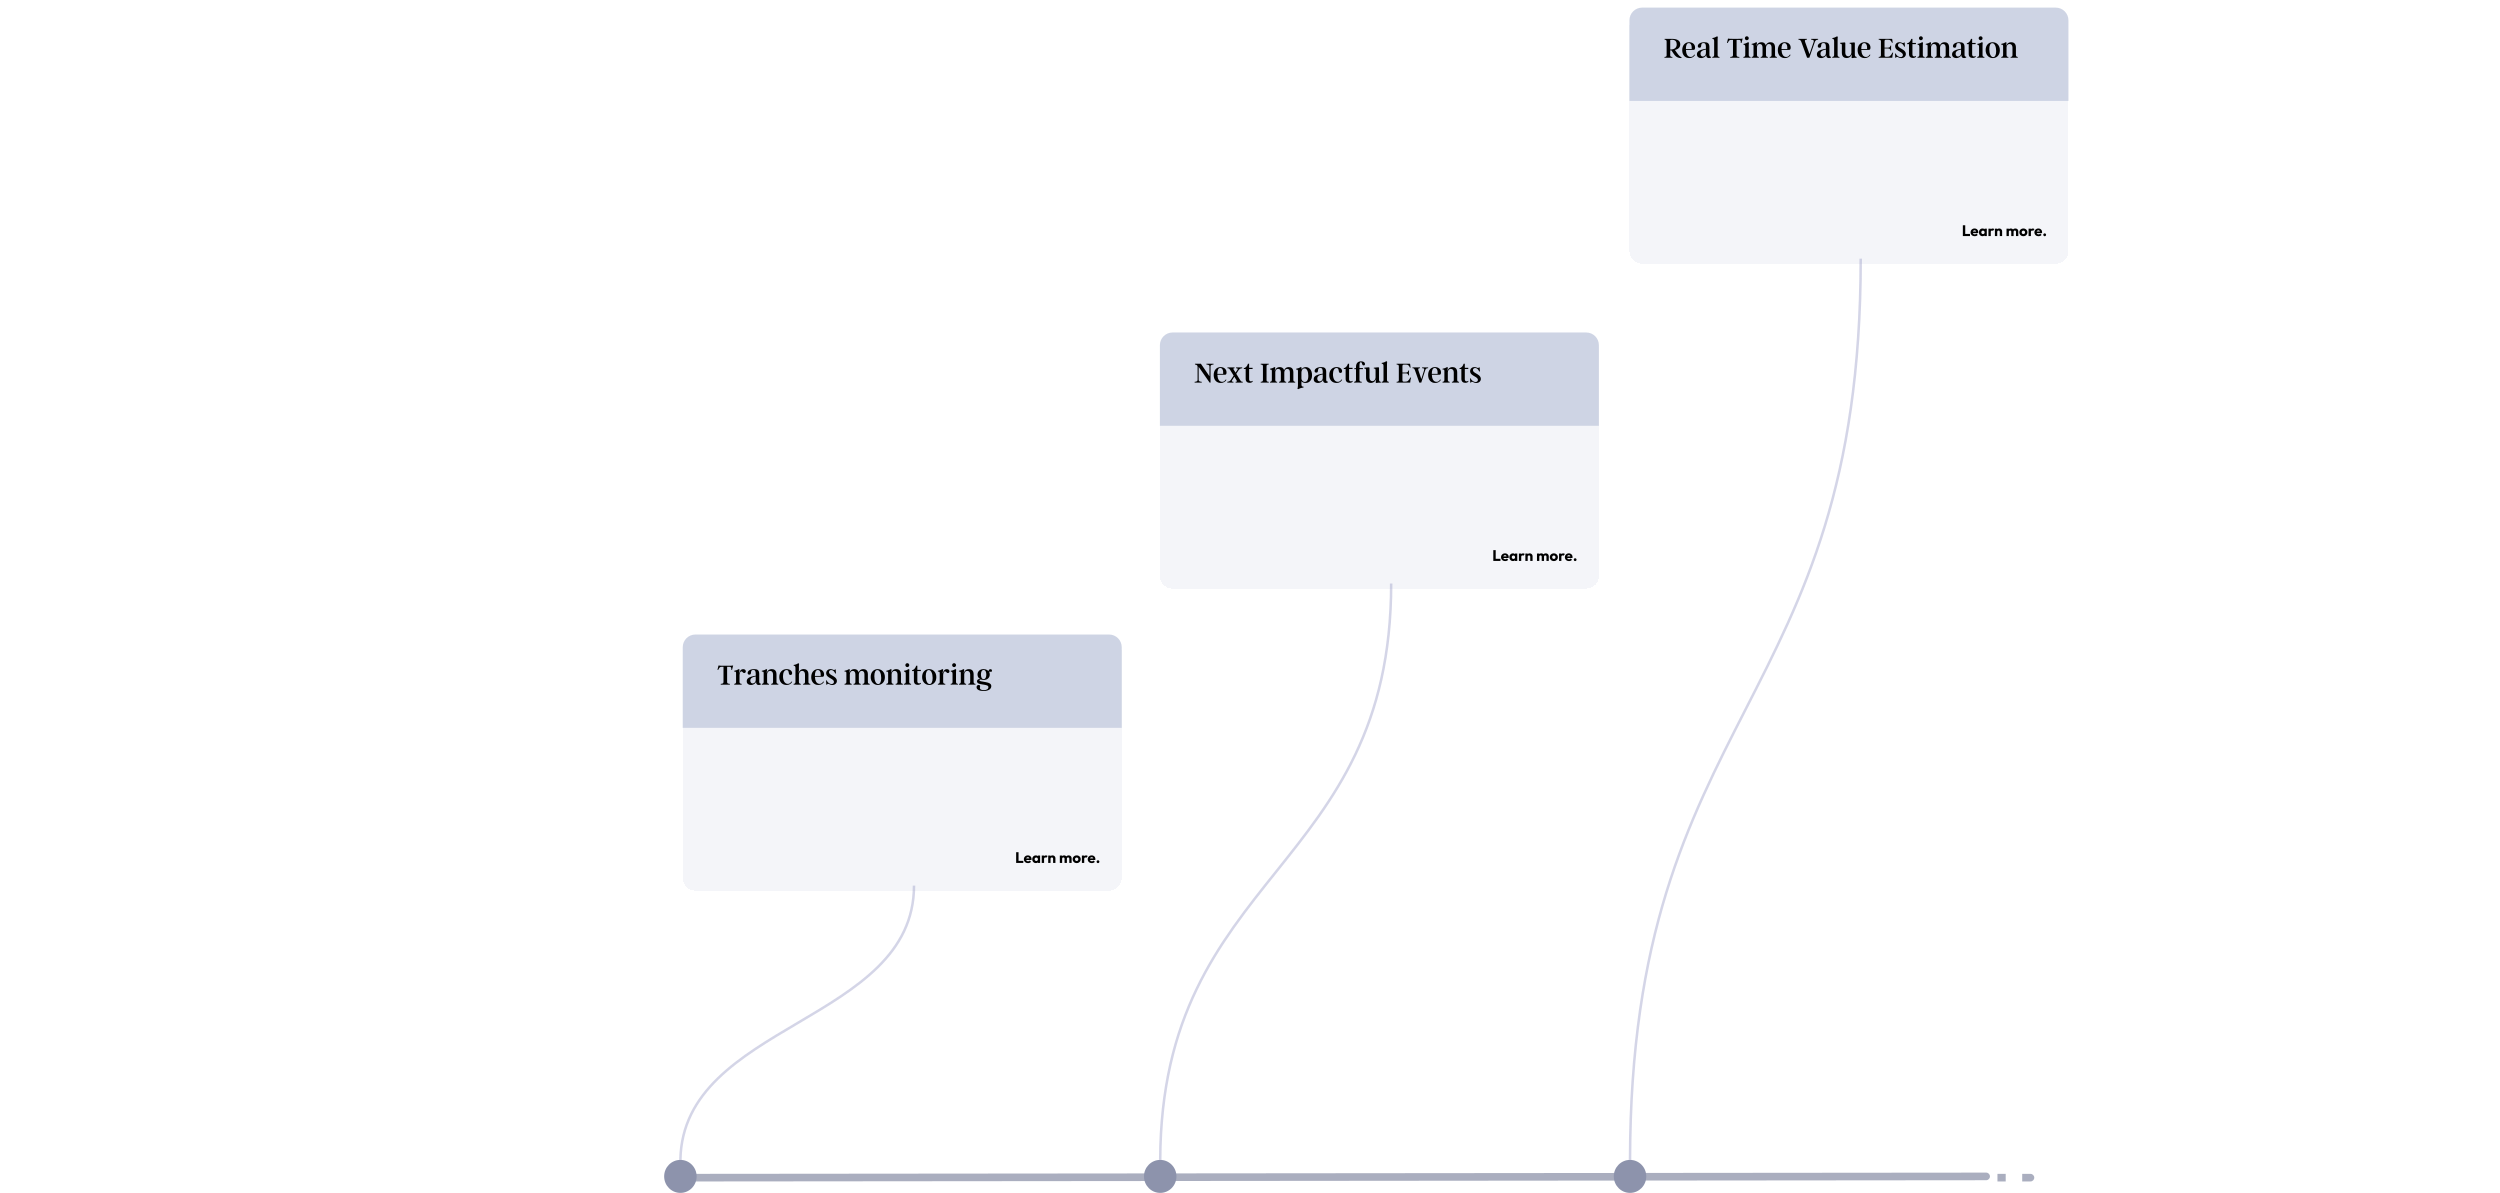 <svg width="985" height="470" viewBox="0 0 985 470" fill="none" xmlns="http://www.w3.org/2000/svg">
<path d="M782.54 465.008C783.368 465.007 784.039 464.335 784.038 463.506C784.038 462.678 783.365 462.007 782.537 462.008L782.54 465.008ZM269.001 465.5L782.54 465.008L782.537 462.008L268.999 462.5L269.001 465.5Z" fill="#2B3560" fill-opacity="0.4"/>
<path d="M800 465.5C800.828 465.5 801.5 464.828 801.5 464C801.5 463.172 800.828 462.5 800 462.5V465.5ZM787 465.5H790.25V462.5H787V465.5ZM796.75 465.5H800V462.5H796.75V465.5Z" fill="#2B3560" fill-opacity="0.4"/>
<ellipse cx="268.077" cy="463.5" rx="6.4" ry="6.5" fill="#8D93AC"/>
<ellipse cx="457.123" cy="463.5" rx="6.4" ry="6.5" fill="#8D93AC"/>
<path d="M648.631 463.5C648.631 467.09 645.765 470 642.231 470C638.696 470 635.831 467.09 635.831 463.5C635.831 459.91 638.696 457 642.231 457C645.765 457 648.631 459.91 648.631 463.5Z" fill="#8D93AC"/>
<g filter="url(#filter0_d_100_870)">
<path d="M269 255C269 252.239 271.239 250 274 250H436.962C439.724 250 441.962 252.239 441.962 255V343.92C441.962 346.682 439.724 348.92 436.962 348.92H274C271.239 348.92 269 346.682 269 343.92V255Z" fill="#9496C4" fill-opacity="0.1" shape-rendering="crispEdges"/>
</g>
<path d="M269 255C269 252.239 271.239 250 274 250H436.962C439.724 250 441.962 252.239 441.962 255V286.767H269V255Z" fill="#CED4E4"/>
<path d="M400.362 340V335.764H401.304V340H400.362ZM401.088 340V339.172H403.182V340H401.088ZM405.034 340.066C404.718 340.066 404.436 340.002 404.188 339.874C403.944 339.742 403.752 339.56 403.612 339.328C403.472 339.096 403.402 338.834 403.402 338.542C403.402 338.25 403.47 337.99 403.606 337.762C403.746 337.53 403.934 337.348 404.17 337.216C404.406 337.084 404.672 337.018 404.968 337.018C405.256 337.018 405.51 337.08 405.73 337.204C405.95 337.328 406.122 337.5 406.246 337.72C406.374 337.94 406.438 338.192 406.438 338.476C406.438 338.528 406.434 338.584 406.426 338.644C406.422 338.7 406.412 338.766 406.396 338.842L403.882 338.848V338.218L406.006 338.212L405.61 338.476C405.606 338.308 405.58 338.17 405.532 338.062C405.484 337.95 405.412 337.866 405.316 337.81C405.224 337.75 405.11 337.72 404.974 337.72C404.83 337.72 404.704 337.754 404.596 337.822C404.492 337.886 404.41 337.978 404.35 338.098C404.294 338.218 404.266 338.364 404.266 338.536C404.266 338.708 404.296 338.856 404.356 338.98C404.42 339.1 404.508 339.194 404.62 339.262C404.736 339.326 404.872 339.358 405.028 339.358C405.172 339.358 405.302 339.334 405.418 339.286C405.534 339.234 405.636 339.158 405.724 339.058L406.228 339.562C406.084 339.73 405.91 339.856 405.706 339.94C405.502 340.024 405.278 340.066 405.034 340.066ZM408.099 340.06C407.831 340.06 407.591 339.994 407.379 339.862C407.171 339.73 407.005 339.55 406.881 339.322C406.761 339.094 406.701 338.834 406.701 338.542C406.701 338.25 406.761 337.99 406.881 337.762C407.005 337.534 407.171 337.354 407.379 337.222C407.591 337.09 407.831 337.024 408.099 337.024C408.295 337.024 408.471 337.062 408.627 337.138C408.787 337.214 408.917 337.32 409.017 337.456C409.117 337.588 409.173 337.74 409.185 337.912V339.172C409.173 339.344 409.117 339.498 409.017 339.634C408.921 339.766 408.793 339.87 408.633 339.946C408.473 340.022 408.295 340.06 408.099 340.06ZM408.285 339.232C408.481 339.232 408.639 339.168 408.759 339.04C408.879 338.908 408.939 338.742 408.939 338.542C408.939 338.406 408.911 338.286 408.855 338.182C408.803 338.078 408.727 337.998 408.627 337.942C408.531 337.882 408.419 337.852 408.291 337.852C408.163 337.852 408.049 337.882 407.949 337.942C407.853 337.998 407.775 338.078 407.715 338.182C407.659 338.286 407.631 338.406 407.631 338.542C407.631 338.674 407.659 338.792 407.715 338.896C407.771 339 407.849 339.082 407.949 339.142C408.049 339.202 408.161 339.232 408.285 339.232ZM408.903 340V339.214L409.041 338.506L408.903 337.798V337.084H409.803V340H408.903ZM410.45 340V337.084H411.368V340H410.45ZM411.368 338.398L410.984 338.098C411.06 337.758 411.188 337.494 411.368 337.306C411.548 337.118 411.798 337.024 412.118 337.024C412.258 337.024 412.38 337.046 412.484 337.09C412.592 337.13 412.686 337.194 412.766 337.282L412.22 337.972C412.18 337.928 412.13 337.894 412.07 337.87C412.01 337.846 411.942 337.834 411.866 337.834C411.714 337.834 411.592 337.882 411.5 337.978C411.412 338.07 411.368 338.21 411.368 338.398ZM414.919 340V338.338C414.919 338.186 414.871 338.064 414.775 337.972C414.683 337.876 414.565 337.828 414.421 337.828C414.321 337.828 414.233 337.85 414.157 337.894C414.081 337.934 414.021 337.994 413.977 338.074C413.933 338.15 413.911 338.238 413.911 338.338L413.557 338.164C413.557 337.936 413.607 337.736 413.707 337.564C413.807 337.392 413.945 337.26 414.121 337.168C414.301 337.072 414.503 337.024 414.727 337.024C414.943 337.024 415.133 337.076 415.297 337.18C415.465 337.28 415.597 337.414 415.693 337.582C415.789 337.75 415.837 337.934 415.837 338.134V340H414.919ZM412.993 340V337.084H413.911V340H412.993ZM417.569 340V337.084H418.487V340H417.569ZM419.435 340V338.296C419.435 338.148 419.389 338.034 419.297 337.954C419.209 337.87 419.099 337.828 418.967 337.828C418.875 337.828 418.793 337.848 418.721 337.888C418.649 337.924 418.591 337.976 418.547 338.044C418.507 338.112 418.487 338.196 418.487 338.296L418.133 338.14C418.133 337.908 418.183 337.71 418.283 337.546C418.383 337.378 418.519 337.25 418.691 337.162C418.863 337.07 419.057 337.024 419.273 337.024C419.477 337.024 419.659 337.07 419.819 337.162C419.983 337.254 420.113 337.382 420.209 337.546C420.305 337.71 420.353 337.906 420.353 338.134V340H419.435ZM421.301 340V338.296C421.301 338.148 421.255 338.034 421.163 337.954C421.075 337.87 420.965 337.828 420.833 337.828C420.741 337.828 420.659 337.848 420.587 337.888C420.515 337.924 420.457 337.976 420.413 338.044C420.373 338.112 420.353 338.196 420.353 338.296L419.825 338.224C419.833 337.976 419.891 337.764 419.999 337.588C420.111 337.408 420.257 337.27 420.437 337.174C420.621 337.074 420.827 337.024 421.055 337.024C421.279 337.024 421.477 337.072 421.649 337.168C421.825 337.26 421.963 337.394 422.063 337.57C422.167 337.742 422.219 337.95 422.219 338.194V340H421.301ZM424.211 340.066C423.911 340.066 423.639 340 423.395 339.868C423.155 339.732 422.965 339.548 422.825 339.316C422.685 339.084 422.615 338.824 422.615 338.536C422.615 338.248 422.685 337.99 422.825 337.762C422.965 337.534 423.155 337.354 423.395 337.222C423.635 337.086 423.907 337.018 424.211 337.018C424.515 337.018 424.787 337.084 425.027 337.216C425.267 337.348 425.457 337.53 425.597 337.762C425.737 337.99 425.807 338.248 425.807 338.536C425.807 338.824 425.737 339.084 425.597 339.316C425.457 339.548 425.267 339.732 425.027 339.868C424.787 340 424.515 340.066 424.211 340.066ZM424.211 339.232C424.343 339.232 424.459 339.204 424.559 339.148C424.659 339.088 424.735 339.006 424.787 338.902C424.843 338.794 424.871 338.672 424.871 338.536C424.871 338.4 424.843 338.282 424.787 338.182C424.731 338.078 424.653 337.998 424.553 337.942C424.457 337.882 424.343 337.852 424.211 337.852C424.083 337.852 423.969 337.882 423.869 337.942C423.769 337.998 423.691 338.078 423.635 338.182C423.579 338.286 423.551 338.406 423.551 338.542C423.551 338.674 423.579 338.794 423.635 338.902C423.691 339.006 423.769 339.088 423.869 339.148C423.969 339.204 424.083 339.232 424.211 339.232ZM426.264 340V337.084H427.182V340H426.264ZM427.182 338.398L426.798 338.098C426.874 337.758 427.002 337.494 427.182 337.306C427.362 337.118 427.612 337.024 427.932 337.024C428.072 337.024 428.194 337.046 428.298 337.09C428.406 337.13 428.5 337.194 428.58 337.282L428.034 337.972C427.994 337.928 427.944 337.894 427.884 337.87C427.824 337.846 427.756 337.834 427.68 337.834C427.528 337.834 427.406 337.882 427.314 337.978C427.226 338.07 427.182 338.21 427.182 338.398ZM430.183 340.066C429.867 340.066 429.585 340.002 429.337 339.874C429.093 339.742 428.901 339.56 428.761 339.328C428.621 339.096 428.551 338.834 428.551 338.542C428.551 338.25 428.619 337.99 428.755 337.762C428.895 337.53 429.083 337.348 429.319 337.216C429.555 337.084 429.821 337.018 430.117 337.018C430.405 337.018 430.659 337.08 430.879 337.204C431.099 337.328 431.271 337.5 431.395 337.72C431.523 337.94 431.587 338.192 431.587 338.476C431.587 338.528 431.583 338.584 431.575 338.644C431.571 338.7 431.561 338.766 431.545 338.842L429.031 338.848V338.218L431.155 338.212L430.759 338.476C430.755 338.308 430.729 338.17 430.681 338.062C430.633 337.95 430.561 337.866 430.465 337.81C430.373 337.75 430.259 337.72 430.123 337.72C429.979 337.72 429.853 337.754 429.745 337.822C429.641 337.886 429.559 337.978 429.499 338.098C429.443 338.218 429.415 338.364 429.415 338.536C429.415 338.708 429.445 338.856 429.505 338.98C429.569 339.1 429.657 339.194 429.769 339.262C429.885 339.326 430.021 339.358 430.177 339.358C430.321 339.358 430.451 339.334 430.567 339.286C430.683 339.234 430.785 339.158 430.873 339.058L431.377 339.562C431.233 339.73 431.059 339.856 430.855 339.94C430.651 340.024 430.427 340.066 430.183 340.066ZM432.606 340.066C432.45 340.066 432.32 340.012 432.216 339.904C432.112 339.796 432.06 339.666 432.06 339.514C432.06 339.354 432.112 339.222 432.216 339.118C432.32 339.01 432.45 338.956 432.606 338.956C432.766 338.956 432.896 339.01 432.996 339.118C433.1 339.222 433.152 339.354 433.152 339.514C433.152 339.666 433.1 339.796 432.996 339.904C432.896 340.012 432.766 340.066 432.606 340.066Z" fill="black"/>
<path d="M284.876 262.302H287.072C287.972 262.302 288.44 262.29 288.86 262.194L288.428 263.922H288.116C288.224 263.01 287.96 262.722 287.48 262.722H286.484V268.686C286.484 269.238 286.724 269.382 287.564 269.442V269.754C286.34 269.718 285.2 269.718 283.976 269.754V269.442C284.804 269.382 285.056 269.238 285.056 268.686V262.722H284.264C283.676 262.722 283.448 262.962 282.992 263.922H282.68L283.1 262.194C283.52 262.29 284 262.302 284.876 262.302ZM289.291 269.754V269.442C289.687 269.394 290.011 269.25 290.011 268.71V265.134C290.011 264.678 289.747 264.546 289.279 264.606V264.294C290.011 264.162 290.599 263.934 291.115 263.61C291.235 263.658 291.331 263.754 291.379 263.886L291.115 265.242H291.199C291.523 264.21 292.003 263.634 292.807 263.634C293.431 263.634 293.851 263.994 293.851 264.498C293.851 264.894 293.587 265.182 293.227 265.182C292.675 265.182 292.579 264.522 292.123 264.522C291.607 264.522 291.367 265.362 291.367 266.07V268.71C291.367 269.25 291.751 269.394 292.207 269.442V269.754C291.211 269.718 290.215 269.718 289.291 269.754ZM299.134 265.53V268.614C299.134 269.082 299.338 269.406 299.794 269.346V269.646C299.566 269.814 299.29 269.886 298.99 269.886C298.354 269.886 297.922 269.574 297.922 268.902V268.794H297.826C297.646 269.178 296.998 269.886 295.882 269.886C295.09 269.886 294.214 269.502 294.214 268.386C294.214 267.378 294.97 266.658 297.766 266.214V265.638C297.766 264.45 297.562 263.958 296.782 263.958C295.294 263.958 296.446 265.818 295.234 265.818C294.766 265.818 294.562 265.53 294.562 265.17C294.562 264.318 295.582 263.634 297.166 263.634C298.414 263.634 299.134 264.042 299.134 265.53ZM296.554 269.274C297.226 269.274 297.766 268.674 297.766 267.942V266.538C295.906 266.814 295.618 267.594 295.618 268.158C295.618 268.89 296.074 269.274 296.554 269.274ZM300.164 269.754V269.442C300.56 269.394 300.884 269.25 300.884 268.71V265.134C300.884 264.678 300.62 264.546 300.152 264.606V264.294C300.884 264.162 301.46 263.946 301.976 263.61C302.108 263.658 302.192 263.754 302.252 263.886L302.036 265.038H302.096C302.24 264.606 302.78 263.634 304.076 263.634C304.916 263.634 305.936 264.03 305.936 265.686V268.71C305.936 269.25 306.26 269.394 306.668 269.442V269.754C305.732 269.718 304.796 269.718 303.848 269.754V269.442C304.256 269.406 304.58 269.25 304.58 268.71V265.71C304.58 264.834 304.1 264.342 303.428 264.342C302.66 264.342 302.24 264.966 302.24 265.71V268.71C302.24 269.25 302.564 269.406 302.972 269.442V269.754C302.036 269.718 301.1 269.718 300.164 269.754ZM309.915 269.886C308.331 269.886 307.035 268.818 307.035 266.79C307.035 264.714 308.367 263.634 309.927 263.634C311.211 263.634 312.099 264.354 312.099 265.206C312.099 265.626 311.883 265.95 311.439 265.95C310.347 265.95 311.211 263.994 309.927 263.994C308.991 263.994 308.499 265.014 308.499 266.454C308.499 268.146 309.171 269.442 310.383 269.442C310.899 269.442 311.415 269.226 311.787 268.566H312.147C311.775 269.418 310.923 269.886 309.915 269.886ZM312.693 269.754V269.442C313.101 269.394 313.413 269.25 313.413 268.71V263.19C313.413 262.494 313.161 262.302 312.705 262.302V261.99C313.389 261.906 314.025 261.642 314.565 261.306C314.697 261.354 314.793 261.45 314.841 261.582C314.769 261.99 314.769 262.446 314.769 263.19V264.15L314.589 265.038H314.637C314.793 264.606 315.369 263.61 316.653 263.61C317.481 263.61 318.525 264.03 318.525 265.686V268.71C318.525 269.25 318.849 269.394 319.257 269.442V269.754C318.321 269.718 317.385 269.718 316.437 269.754V269.442C316.845 269.406 317.169 269.25 317.169 268.71V265.71C317.169 264.846 316.713 264.318 316.029 264.318C315.237 264.318 314.853 265.014 314.769 265.71V268.71C314.769 269.25 315.093 269.406 315.501 269.442V269.754C314.565 269.718 313.629 269.718 312.693 269.754ZM322.921 269.442C323.437 269.442 323.989 269.226 324.289 268.578H324.661C324.301 269.43 323.389 269.886 322.405 269.886C320.845 269.886 319.621 268.794 319.621 266.778C319.621 264.834 320.749 263.634 322.333 263.634C323.629 263.634 324.685 264.39 324.685 265.758C324.685 266.274 324.529 266.658 324.061 266.658H321.073C321.145 268.29 321.733 269.442 322.921 269.442ZM322.213 263.982C321.397 263.982 321.061 264.894 321.061 266.31H323.353C323.461 264.93 323.053 263.982 322.213 263.982ZM327.929 269.898C327.053 269.898 326.633 269.406 326.249 269.406C326.009 269.406 325.877 269.598 325.877 269.754H325.565L325.469 268.086H325.757C326.009 268.926 326.957 269.514 327.665 269.514C328.193 269.514 328.577 269.166 328.577 268.662C328.577 268.062 328.001 267.714 327.197 267.246C326.393 266.79 325.505 266.274 325.505 265.242C325.505 264.318 326.213 263.634 327.233 263.634C327.977 263.634 328.313 263.982 328.649 263.982C328.829 263.982 328.937 263.898 328.973 263.742H329.261L329.369 265.35H329.069C328.733 264.486 328.121 263.994 327.497 263.994C326.981 263.994 326.621 264.342 326.621 264.822C326.621 265.35 327.029 265.662 327.713 266.058C328.409 266.454 329.741 267.078 329.741 268.29C329.741 269.25 328.913 269.898 327.929 269.898ZM341.946 265.698V268.71C341.946 269.25 342.27 269.394 342.678 269.442V269.754C341.742 269.718 340.806 269.718 339.858 269.754V269.442C340.266 269.406 340.59 269.25 340.59 268.71V265.71C340.59 264.822 340.218 264.342 339.558 264.342C338.778 264.342 338.418 265.026 338.382 265.71V268.71C338.382 269.25 338.706 269.394 339.126 269.442V269.754C338.178 269.718 337.242 269.718 336.306 269.754V269.442C336.714 269.406 337.026 269.25 337.026 268.71V265.71C337.026 264.822 336.63 264.342 335.97 264.342C335.202 264.342 334.83 265.002 334.83 265.71V268.71C334.83 269.25 335.154 269.406 335.562 269.442V269.754C334.626 269.718 333.69 269.718 332.754 269.754V269.442C333.15 269.394 333.474 269.25 333.474 268.71V265.134C333.474 264.69 333.21 264.546 332.742 264.606V264.294C333.474 264.162 334.05 263.946 334.566 263.61C334.698 263.658 334.782 263.754 334.842 263.886L334.614 265.038H334.674C334.818 264.606 335.31 263.634 336.594 263.634C337.266 263.634 338.034 263.898 338.298 264.906C338.466 264.45 338.97 263.634 340.158 263.634C340.974 263.634 341.946 264.03 341.946 265.698ZM345.879 269.886C344.451 269.886 343.047 268.818 343.047 266.73C343.047 264.63 344.427 263.634 345.807 263.634C347.235 263.634 348.651 264.69 348.651 266.79C348.651 268.89 347.259 269.886 345.879 269.886ZM346.011 269.514C346.731 269.514 347.199 268.686 347.199 267.126C347.199 265.35 346.599 264.006 345.675 264.006C344.955 264.006 344.487 264.834 344.487 266.394C344.487 268.17 345.099 269.514 346.011 269.514ZM349.207 269.754V269.442C349.603 269.394 349.927 269.25 349.927 268.71V265.134C349.927 264.678 349.663 264.546 349.195 264.606V264.294C349.927 264.162 350.503 263.946 351.019 263.61C351.151 263.658 351.235 263.754 351.295 263.886L351.079 265.038H351.139C351.283 264.606 351.823 263.634 353.119 263.634C353.959 263.634 354.979 264.03 354.979 265.686V268.71C354.979 269.25 355.303 269.394 355.711 269.442V269.754C354.775 269.718 353.839 269.718 352.891 269.754V269.442C353.299 269.406 353.623 269.25 353.623 268.71V265.71C353.623 264.834 353.143 264.342 352.471 264.342C351.703 264.342 351.283 264.966 351.283 265.71V268.71C351.283 269.25 351.607 269.406 352.015 269.442V269.754C351.079 269.718 350.143 269.718 349.207 269.754ZM357.478 262.842C357.058 262.842 356.71 262.494 356.71 262.062C356.71 261.63 357.058 261.294 357.478 261.294C357.898 261.294 358.246 261.63 358.246 262.062C358.246 262.494 357.898 262.842 357.478 262.842ZM356.134 269.754V269.442C356.53 269.394 356.866 269.25 356.866 268.71V265.494C356.866 264.798 356.614 264.606 356.17 264.606V264.294C356.842 264.21 357.478 263.946 358.03 263.61C358.15 263.658 358.246 263.754 358.306 263.886C358.234 264.294 358.234 264.75 358.234 265.494V268.71C358.234 269.25 358.558 269.394 358.966 269.442V269.754C358.03 269.706 357.07 269.706 356.134 269.754ZM361.624 269.838C360.772 269.838 360.076 269.37 360.076 268.29V264.39H359.332V264.09C360.208 263.874 360.736 263.142 360.976 262.302H361.432V263.922H362.8V264.39H361.432V268.458C361.432 268.878 361.66 269.262 362.164 269.262C362.464 269.262 362.692 269.13 362.824 268.998V269.37C362.596 269.67 362.14 269.838 361.624 269.838ZM366.141 269.886C364.713 269.886 363.309 268.818 363.309 266.73C363.309 264.63 364.689 263.634 366.069 263.634C367.497 263.634 368.913 264.69 368.913 266.79C368.913 268.89 367.521 269.886 366.141 269.886ZM366.273 269.514C366.993 269.514 367.461 268.686 367.461 267.126C367.461 265.35 366.861 264.006 365.937 264.006C365.217 264.006 364.749 264.834 364.749 266.394C364.749 268.17 365.361 269.514 366.273 269.514ZM369.529 269.754V269.442C369.925 269.394 370.249 269.25 370.249 268.71V265.134C370.249 264.678 369.985 264.546 369.517 264.606V264.294C370.249 264.162 370.837 263.934 371.353 263.61C371.473 263.658 371.569 263.754 371.617 263.886L371.353 265.242H371.437C371.761 264.21 372.241 263.634 373.045 263.634C373.669 263.634 374.089 263.994 374.089 264.498C374.089 264.894 373.825 265.182 373.465 265.182C372.913 265.182 372.817 264.522 372.361 264.522C371.845 264.522 371.605 265.362 371.605 266.07V268.71C371.605 269.25 371.989 269.394 372.445 269.442V269.754C371.449 269.718 370.453 269.718 369.529 269.754ZM375.912 262.842C375.492 262.842 375.144 262.494 375.144 262.062C375.144 261.63 375.492 261.294 375.912 261.294C376.332 261.294 376.68 261.63 376.68 262.062C376.68 262.494 376.332 262.842 375.912 262.842ZM374.568 269.754V269.442C374.964 269.394 375.3 269.25 375.3 268.71V265.494C375.3 264.798 375.048 264.606 374.604 264.606V264.294C375.276 264.21 375.912 263.946 376.464 263.61C376.584 263.658 376.68 263.754 376.74 263.886C376.668 264.294 376.668 264.75 376.668 265.494V268.71C376.668 269.25 376.992 269.394 377.4 269.442V269.754C376.464 269.706 375.504 269.706 374.568 269.754ZM377.836 269.754V269.442C378.232 269.394 378.556 269.25 378.556 268.71V265.134C378.556 264.678 378.292 264.546 377.824 264.606V264.294C378.556 264.162 379.132 263.946 379.648 263.61C379.78 263.658 379.864 263.754 379.924 263.886L379.708 265.038H379.768C379.912 264.606 380.452 263.634 381.748 263.634C382.588 263.634 383.608 264.03 383.608 265.686V268.71C383.608 269.25 383.932 269.394 384.34 269.442V269.754C383.404 269.718 382.468 269.718 381.52 269.754V269.442C381.928 269.406 382.252 269.25 382.252 268.71V265.71C382.252 264.834 381.772 264.342 381.1 264.342C380.332 264.342 379.912 264.966 379.912 265.71V268.71C379.912 269.25 380.236 269.406 380.644 269.442V269.754C379.708 269.718 378.772 269.718 377.836 269.754ZM387.511 272.262C385.999 272.262 384.763 271.758 384.763 270.75C384.763 270.246 385.075 269.874 385.555 269.874C385.891 269.874 386.179 270.018 386.179 270.378C386.179 270.606 386.059 270.786 386.059 271.038C386.059 271.578 386.623 271.926 387.607 271.926C388.723 271.926 389.431 271.482 389.431 270.738C389.431 270.174 389.011 270.006 387.871 269.802L386.311 269.538C385.291 269.358 384.931 268.914 384.931 268.434C384.931 267.87 385.411 267.474 386.191 267.498C385.603 267.246 385.135 266.622 385.135 265.77C385.135 264.618 385.999 263.634 387.523 263.634C388.519 263.634 389.107 264.066 389.479 264.474C389.491 263.982 389.803 263.658 390.247 263.658C390.595 263.658 390.835 263.862 390.835 264.222C390.835 264.474 390.727 264.714 390.463 264.714C390.259 264.714 390.127 264.594 389.959 264.594C389.767 264.594 389.731 264.762 389.791 264.918C389.887 265.158 389.959 265.422 389.959 265.758C389.959 267.054 388.987 267.906 387.583 267.906C386.935 267.906 386.647 267.726 386.323 267.726C386.023 267.726 385.903 267.858 385.903 268.038C385.903 268.254 386.131 268.35 386.491 268.422L388.351 268.758C389.767 269.01 390.571 269.382 390.571 270.354C390.571 271.566 389.287 272.262 387.511 272.262ZM387.547 267.57C388.363 267.57 388.603 266.646 388.603 265.77C388.603 264.894 388.363 263.97 387.547 263.97C386.731 263.97 386.491 264.894 386.491 265.77C386.491 266.646 386.743 267.57 387.547 267.57Z" fill="black"/>
<g filter="url(#filter1_d_100_870)">
<path d="M457 136C457 133.239 459.239 131 462 131H624.962C627.724 131 629.962 133.239 629.962 136V224.92C629.962 227.682 627.724 229.92 624.962 229.92H462C459.239 229.92 457 227.682 457 224.92V136Z" fill="#9496C4" fill-opacity="0.1" shape-rendering="crispEdges"/>
</g>
<path d="M457 136C457 133.239 459.239 131 462 131H624.962C627.724 131 629.962 133.239 629.962 136V167.767H457V136Z" fill="#CED4E4"/>
<path d="M588.362 221V216.764H589.304V221H588.362ZM589.088 221V220.172H591.182V221H589.088ZM593.034 221.066C592.718 221.066 592.436 221.002 592.188 220.874C591.944 220.742 591.752 220.56 591.612 220.328C591.472 220.096 591.402 219.834 591.402 219.542C591.402 219.25 591.47 218.99 591.606 218.762C591.746 218.53 591.934 218.348 592.17 218.216C592.406 218.084 592.672 218.018 592.968 218.018C593.256 218.018 593.51 218.08 593.73 218.204C593.95 218.328 594.122 218.5 594.246 218.72C594.374 218.94 594.438 219.192 594.438 219.476C594.438 219.528 594.434 219.584 594.426 219.644C594.422 219.7 594.412 219.766 594.396 219.842L591.882 219.848V219.218L594.006 219.212L593.61 219.476C593.606 219.308 593.58 219.17 593.532 219.062C593.484 218.95 593.412 218.866 593.316 218.81C593.224 218.75 593.11 218.72 592.974 218.72C592.83 218.72 592.704 218.754 592.596 218.822C592.492 218.886 592.41 218.978 592.35 219.098C592.294 219.218 592.266 219.364 592.266 219.536C592.266 219.708 592.296 219.856 592.356 219.98C592.42 220.1 592.508 220.194 592.62 220.262C592.736 220.326 592.872 220.358 593.028 220.358C593.172 220.358 593.302 220.334 593.418 220.286C593.534 220.234 593.636 220.158 593.724 220.058L594.228 220.562C594.084 220.73 593.91 220.856 593.706 220.94C593.502 221.024 593.278 221.066 593.034 221.066ZM596.099 221.06C595.831 221.06 595.591 220.994 595.379 220.862C595.171 220.73 595.005 220.55 594.881 220.322C594.761 220.094 594.701 219.834 594.701 219.542C594.701 219.25 594.761 218.99 594.881 218.762C595.005 218.534 595.171 218.354 595.379 218.222C595.591 218.09 595.831 218.024 596.099 218.024C596.295 218.024 596.471 218.062 596.627 218.138C596.787 218.214 596.917 218.32 597.017 218.456C597.117 218.588 597.173 218.74 597.185 218.912V220.172C597.173 220.344 597.117 220.498 597.017 220.634C596.921 220.766 596.793 220.87 596.633 220.946C596.473 221.022 596.295 221.06 596.099 221.06ZM596.285 220.232C596.481 220.232 596.639 220.168 596.759 220.04C596.879 219.908 596.939 219.742 596.939 219.542C596.939 219.406 596.911 219.286 596.855 219.182C596.803 219.078 596.727 218.998 596.627 218.942C596.531 218.882 596.419 218.852 596.291 218.852C596.163 218.852 596.049 218.882 595.949 218.942C595.853 218.998 595.775 219.078 595.715 219.182C595.659 219.286 595.631 219.406 595.631 219.542C595.631 219.674 595.659 219.792 595.715 219.896C595.771 220 595.849 220.082 595.949 220.142C596.049 220.202 596.161 220.232 596.285 220.232ZM596.903 221V220.214L597.041 219.506L596.903 218.798V218.084H597.803V221H596.903ZM598.45 221V218.084H599.368V221H598.45ZM599.368 219.398L598.984 219.098C599.06 218.758 599.188 218.494 599.368 218.306C599.548 218.118 599.798 218.024 600.118 218.024C600.258 218.024 600.38 218.046 600.484 218.09C600.592 218.13 600.686 218.194 600.766 218.282L600.22 218.972C600.18 218.928 600.13 218.894 600.07 218.87C600.01 218.846 599.942 218.834 599.866 218.834C599.714 218.834 599.592 218.882 599.5 218.978C599.412 219.07 599.368 219.21 599.368 219.398ZM602.919 221V219.338C602.919 219.186 602.871 219.064 602.775 218.972C602.683 218.876 602.565 218.828 602.421 218.828C602.321 218.828 602.233 218.85 602.157 218.894C602.081 218.934 602.021 218.994 601.977 219.074C601.933 219.15 601.911 219.238 601.911 219.338L601.557 219.164C601.557 218.936 601.607 218.736 601.707 218.564C601.807 218.392 601.945 218.26 602.121 218.168C602.301 218.072 602.503 218.024 602.727 218.024C602.943 218.024 603.133 218.076 603.297 218.18C603.465 218.28 603.597 218.414 603.693 218.582C603.789 218.75 603.837 218.934 603.837 219.134V221H602.919ZM600.993 221V218.084H601.911V221H600.993ZM605.569 221V218.084H606.487V221H605.569ZM607.435 221V219.296C607.435 219.148 607.389 219.034 607.297 218.954C607.209 218.87 607.099 218.828 606.967 218.828C606.875 218.828 606.793 218.848 606.721 218.888C606.649 218.924 606.591 218.976 606.547 219.044C606.507 219.112 606.487 219.196 606.487 219.296L606.133 219.14C606.133 218.908 606.183 218.71 606.283 218.546C606.383 218.378 606.519 218.25 606.691 218.162C606.863 218.07 607.057 218.024 607.273 218.024C607.477 218.024 607.659 218.07 607.819 218.162C607.983 218.254 608.113 218.382 608.209 218.546C608.305 218.71 608.353 218.906 608.353 219.134V221H607.435ZM609.301 221V219.296C609.301 219.148 609.255 219.034 609.163 218.954C609.075 218.87 608.965 218.828 608.833 218.828C608.741 218.828 608.659 218.848 608.587 218.888C608.515 218.924 608.457 218.976 608.413 219.044C608.373 219.112 608.353 219.196 608.353 219.296L607.825 219.224C607.833 218.976 607.891 218.764 607.999 218.588C608.111 218.408 608.257 218.27 608.437 218.174C608.621 218.074 608.827 218.024 609.055 218.024C609.279 218.024 609.477 218.072 609.649 218.168C609.825 218.26 609.963 218.394 610.063 218.57C610.167 218.742 610.219 218.95 610.219 219.194V221H609.301ZM612.211 221.066C611.911 221.066 611.639 221 611.395 220.868C611.155 220.732 610.965 220.548 610.825 220.316C610.685 220.084 610.615 219.824 610.615 219.536C610.615 219.248 610.685 218.99 610.825 218.762C610.965 218.534 611.155 218.354 611.395 218.222C611.635 218.086 611.907 218.018 612.211 218.018C612.515 218.018 612.787 218.084 613.027 218.216C613.267 218.348 613.457 218.53 613.597 218.762C613.737 218.99 613.807 219.248 613.807 219.536C613.807 219.824 613.737 220.084 613.597 220.316C613.457 220.548 613.267 220.732 613.027 220.868C612.787 221 612.515 221.066 612.211 221.066ZM612.211 220.232C612.343 220.232 612.459 220.204 612.559 220.148C612.659 220.088 612.735 220.006 612.787 219.902C612.843 219.794 612.871 219.672 612.871 219.536C612.871 219.4 612.843 219.282 612.787 219.182C612.731 219.078 612.653 218.998 612.553 218.942C612.457 218.882 612.343 218.852 612.211 218.852C612.083 218.852 611.969 218.882 611.869 218.942C611.769 218.998 611.691 219.078 611.635 219.182C611.579 219.286 611.551 219.406 611.551 219.542C611.551 219.674 611.579 219.794 611.635 219.902C611.691 220.006 611.769 220.088 611.869 220.148C611.969 220.204 612.083 220.232 612.211 220.232ZM614.264 221V218.084H615.182V221H614.264ZM615.182 219.398L614.798 219.098C614.874 218.758 615.002 218.494 615.182 218.306C615.362 218.118 615.612 218.024 615.932 218.024C616.072 218.024 616.194 218.046 616.298 218.09C616.406 218.13 616.5 218.194 616.58 218.282L616.034 218.972C615.994 218.928 615.944 218.894 615.884 218.87C615.824 218.846 615.756 218.834 615.68 218.834C615.528 218.834 615.406 218.882 615.314 218.978C615.226 219.07 615.182 219.21 615.182 219.398ZM618.183 221.066C617.867 221.066 617.585 221.002 617.337 220.874C617.093 220.742 616.901 220.56 616.761 220.328C616.621 220.096 616.551 219.834 616.551 219.542C616.551 219.25 616.619 218.99 616.755 218.762C616.895 218.53 617.083 218.348 617.319 218.216C617.555 218.084 617.821 218.018 618.117 218.018C618.405 218.018 618.659 218.08 618.879 218.204C619.099 218.328 619.271 218.5 619.395 218.72C619.523 218.94 619.587 219.192 619.587 219.476C619.587 219.528 619.583 219.584 619.575 219.644C619.571 219.7 619.561 219.766 619.545 219.842L617.031 219.848V219.218L619.155 219.212L618.759 219.476C618.755 219.308 618.729 219.17 618.681 219.062C618.633 218.95 618.561 218.866 618.465 218.81C618.373 218.75 618.259 218.72 618.123 218.72C617.979 218.72 617.853 218.754 617.745 218.822C617.641 218.886 617.559 218.978 617.499 219.098C617.443 219.218 617.415 219.364 617.415 219.536C617.415 219.708 617.445 219.856 617.505 219.98C617.569 220.1 617.657 220.194 617.769 220.262C617.885 220.326 618.021 220.358 618.177 220.358C618.321 220.358 618.451 220.334 618.567 220.286C618.683 220.234 618.785 220.158 618.873 220.058L619.377 220.562C619.233 220.73 619.059 220.856 618.855 220.94C618.651 221.024 618.427 221.066 618.183 221.066ZM620.606 221.066C620.45 221.066 620.32 221.012 620.216 220.904C620.112 220.796 620.06 220.666 620.06 220.514C620.06 220.354 620.112 220.222 620.216 220.118C620.32 220.01 620.45 219.956 620.606 219.956C620.766 219.956 620.896 220.01 620.996 220.118C621.1 220.222 621.152 220.354 621.152 220.514C621.152 220.666 621.1 220.796 620.996 220.904C620.896 221.012 620.766 221.066 620.606 221.066Z" fill="black"/>
<path d="M470.68 150.754V150.442C471.4 150.37 471.844 150.238 471.844 149.686V144.49C471.844 143.95 471.448 143.674 470.812 143.614V143.302C471.592 143.338 472.384 143.338 473.14 143.302L476.524 148.246V144.37C476.524 143.818 476.08 143.686 475.336 143.614V143.302C476.26 143.338 477.232 143.338 478.132 143.302V143.614C477.412 143.686 476.956 143.818 476.956 144.37V150.754H476.596L472.276 144.538V149.686C472.276 150.238 472.696 150.37 473.488 150.442V150.754C472.552 150.718 471.58 150.718 470.68 150.754ZM481.495 150.442C482.011 150.442 482.563 150.226 482.863 149.578H483.235C482.875 150.43 481.963 150.886 480.979 150.886C479.419 150.886 478.195 149.794 478.195 147.778C478.195 145.834 479.323 144.634 480.907 144.634C482.203 144.634 483.259 145.39 483.259 146.758C483.259 147.274 483.103 147.658 482.635 147.658H479.647C479.719 149.29 480.307 150.442 481.495 150.442ZM480.787 144.982C479.971 144.982 479.635 145.894 479.635 147.31H481.927C482.035 145.93 481.627 144.982 480.787 144.982ZM489.356 150.382L489.632 150.418V150.754C488.708 150.718 487.796 150.718 486.848 150.754V150.406L487.16 150.382C487.4 150.358 487.388 150.142 487.232 149.878L486.332 148.426L485.42 149.842C485.204 150.166 485.372 150.358 485.624 150.382L485.972 150.406V150.754C485.168 150.718 484.364 150.718 483.56 150.754V150.418L483.824 150.382C484.232 150.31 484.64 150.166 484.988 149.626L486.056 147.982L484.652 145.714C484.424 145.342 484.22 145.162 483.908 145.114L483.62 145.078V144.742H486.404V145.09L486.224 145.102C485.888 145.126 485.9 145.378 486.08 145.666L486.812 146.83L487.58 145.654C487.796 145.33 487.604 145.114 487.256 145.102L487.016 145.09V144.742H489.428V145.078L489.176 145.114C488.744 145.186 488.348 145.33 488 145.87L487.088 147.274L488.648 149.782C488.876 150.166 489.032 150.334 489.356 150.382ZM492.343 150.838C491.491 150.838 490.795 150.37 490.795 149.29V145.39H490.051V145.09C490.927 144.874 491.455 144.142 491.695 143.302H492.151V144.922H493.519V145.39H492.151V149.458C492.151 149.878 492.379 150.262 492.883 150.262C493.183 150.262 493.411 150.13 493.543 149.998V150.37C493.315 150.67 492.859 150.838 492.343 150.838ZM496.721 150.754V150.442C497.369 150.382 497.597 150.25 497.597 149.734V144.322C497.597 143.806 497.369 143.674 496.721 143.614V143.302C497.753 143.338 498.857 143.338 499.889 143.302V143.614C499.241 143.674 499.013 143.806 499.013 144.322V149.734C499.013 150.25 499.241 150.382 499.889 150.442V150.754C498.857 150.718 497.753 150.718 496.721 150.754ZM509.579 146.698V149.71C509.579 150.25 509.903 150.394 510.311 150.442V150.754C509.375 150.718 508.439 150.718 507.491 150.754V150.442C507.899 150.406 508.223 150.25 508.223 149.71V146.71C508.223 145.822 507.851 145.342 507.191 145.342C506.411 145.342 506.051 146.026 506.015 146.71V149.71C506.015 150.25 506.339 150.394 506.759 150.442V150.754C505.811 150.718 504.875 150.718 503.939 150.754V150.442C504.347 150.406 504.659 150.25 504.659 149.71V146.71C504.659 145.822 504.263 145.342 503.603 145.342C502.835 145.342 502.463 146.002 502.463 146.71V149.71C502.463 150.25 502.787 150.406 503.195 150.442V150.754C502.259 150.718 501.323 150.718 500.387 150.754V150.442C500.783 150.394 501.107 150.25 501.107 149.71V146.134C501.107 145.69 500.843 145.546 500.375 145.606V145.294C501.107 145.162 501.683 144.946 502.199 144.61C502.331 144.658 502.415 144.754 502.475 144.886L502.247 146.038H502.307C502.451 145.606 502.943 144.634 504.227 144.634C504.899 144.634 505.667 144.898 505.931 145.906C506.099 145.45 506.603 144.634 507.791 144.634C508.607 144.634 509.579 145.03 509.579 146.698ZM514.48 144.634C515.704 144.634 516.94 145.642 516.94 147.802C516.94 149.938 515.74 150.886 514.384 150.886C513.664 150.886 513.1 150.622 512.764 150.202V151.414C512.764 152.17 512.992 152.326 513.592 152.35V152.674C512.764 152.782 512.092 152.986 511.468 153.334C511.336 153.286 511.228 153.19 511.18 153.058C511.288 152.89 511.396 152.626 511.396 151.81V146.134C511.396 145.678 511.144 145.546 510.676 145.606V145.294C511.408 145.162 512.032 144.934 512.548 144.61C512.668 144.658 512.764 144.754 512.824 144.886C512.788 145.114 512.776 145.354 512.764 145.63C513.112 144.982 513.76 144.634 514.48 144.634ZM514.084 150.478C514.816 150.478 515.476 149.878 515.476 148.066C515.476 146.422 514.936 145.138 513.976 145.138C513.172 145.138 512.764 146.014 512.764 146.746V149.122C512.764 149.77 513.28 150.478 514.084 150.478ZM522.524 146.53V149.614C522.524 150.082 522.728 150.406 523.184 150.346V150.646C522.956 150.814 522.68 150.886 522.38 150.886C521.744 150.886 521.312 150.574 521.312 149.902V149.794H521.216C521.036 150.178 520.388 150.886 519.272 150.886C518.48 150.886 517.604 150.502 517.604 149.386C517.604 148.378 518.36 147.658 521.156 147.214V146.638C521.156 145.45 520.952 144.958 520.172 144.958C518.684 144.958 519.836 146.818 518.624 146.818C518.156 146.818 517.952 146.53 517.952 146.17C517.952 145.318 518.972 144.634 520.556 144.634C521.804 144.634 522.524 145.042 522.524 146.53ZM519.944 150.274C520.616 150.274 521.156 149.674 521.156 148.942V147.538C519.296 147.814 519.008 148.594 519.008 149.158C519.008 149.89 519.464 150.274 519.944 150.274ZM526.603 150.886C525.019 150.886 523.723 149.818 523.723 147.79C523.723 145.714 525.055 144.634 526.615 144.634C527.899 144.634 528.787 145.354 528.787 146.206C528.787 146.626 528.571 146.95 528.127 146.95C527.035 146.95 527.899 144.994 526.615 144.994C525.679 144.994 525.187 146.014 525.187 147.454C525.187 149.146 525.859 150.442 527.071 150.442C527.587 150.442 528.103 150.226 528.475 149.566H528.835C528.463 150.418 527.611 150.886 526.603 150.886ZM531.729 150.838C530.877 150.838 530.181 150.37 530.181 149.29V145.39H529.437V145.09C530.313 144.874 530.841 144.142 531.081 143.302H531.537V144.922H532.905V145.39H531.537V149.458C531.537 149.878 531.765 150.262 532.269 150.262C532.569 150.262 532.797 150.13 532.929 149.998V150.37C532.701 150.67 532.245 150.838 531.729 150.838ZM536.265 142.366C537.249 142.366 537.813 142.834 537.813 143.41C537.813 143.686 537.681 143.974 537.273 143.974C536.421 143.974 536.841 142.726 536.181 142.726C535.701 142.726 535.629 143.35 535.629 144.178V145.018H536.997V145.45H535.629V149.71C535.629 150.25 535.953 150.394 536.529 150.442V150.754C535.425 150.706 534.465 150.706 533.529 150.754V150.442C533.925 150.394 534.261 150.25 534.261 149.71V145.45H533.565V145.138C533.805 145.138 534.117 145.078 534.261 145.018V144.574C534.261 143.086 535.041 142.366 536.265 142.366ZM542.263 150.898C542.131 150.85 542.047 150.754 542.011 150.634L542.215 149.518H542.107C541.999 149.902 541.363 150.874 540.103 150.874C539.263 150.874 538.219 150.442 538.219 148.798V145.894C538.219 145.39 538.087 145.21 537.523 145.186V144.874L539.275 144.706C539.443 144.694 539.575 144.778 539.575 144.97V148.774C539.575 149.638 540.031 150.178 540.727 150.178C541.519 150.178 541.891 149.47 541.975 148.774V145.894C541.975 145.39 541.843 145.21 541.279 145.186V144.874L543.019 144.706C543.211 144.682 543.331 144.778 543.331 144.97V149.542C543.331 150.118 543.535 150.358 544.051 150.442V150.754C543.391 150.754 542.803 150.766 542.263 150.898ZM544.368 150.754V150.442C544.764 150.394 545.1 150.25 545.1 149.71V144.19C545.1 143.494 544.848 143.302 544.404 143.302V142.99C545.076 142.906 545.712 142.642 546.264 142.306C546.384 142.354 546.48 142.45 546.54 142.582C546.468 142.99 546.468 143.446 546.468 144.19V149.71C546.468 150.25 546.792 150.394 547.2 150.442V150.754C546.264 150.706 545.304 150.706 544.368 150.754ZM555.688 148.738H555.976C555.748 149.458 555.652 150.106 555.616 150.754C553.744 150.718 552.088 150.718 550.264 150.754V150.442C550.912 150.382 551.14 150.25 551.14 149.734V144.322C551.14 143.806 550.912 143.674 550.264 143.614V143.302H555.4C555.556 143.302 555.58 143.338 555.604 143.518L555.772 144.874H555.52C555.064 143.89 554.8 143.65 553.9 143.65H553.18C552.748 143.65 552.556 143.806 552.556 144.322V146.77H553.912C554.608 146.77 554.788 146.446 554.92 145.966H555.172C555.112 146.638 555.112 147.238 555.172 147.91H554.92C554.788 147.418 554.608 147.106 553.912 147.106H552.556V149.734C552.556 150.25 552.748 150.382 553.156 150.382H553.516C554.596 150.382 554.92 150.13 555.688 148.738ZM560.299 145.054V144.742H562.687V145.054C561.991 145.066 561.727 145.258 561.487 146.014L559.975 150.754H559.207L557.539 146.014C557.275 145.258 557.095 145.066 556.519 145.054V144.742H559.471V145.054C558.859 145.066 558.619 145.258 558.883 146.014L560.011 149.35L561.043 146.014C561.283 145.258 561.067 145.066 560.299 145.054ZM565.988 150.442C566.504 150.442 567.056 150.226 567.356 149.578H567.728C567.368 150.43 566.456 150.886 565.472 150.886C563.912 150.886 562.688 149.794 562.688 147.778C562.688 145.834 563.816 144.634 565.4 144.634C566.696 144.634 567.752 145.39 567.752 146.758C567.752 147.274 567.596 147.658 567.128 147.658H564.14C564.212 149.29 564.8 150.442 565.988 150.442ZM565.28 144.982C564.464 144.982 564.128 145.894 564.128 147.31H566.42C566.528 145.93 566.12 144.982 565.28 144.982ZM568.367 150.754V150.442C568.763 150.394 569.087 150.25 569.087 149.71V146.134C569.087 145.678 568.823 145.546 568.355 145.606V145.294C569.087 145.162 569.663 144.946 570.179 144.61C570.311 144.658 570.395 144.754 570.455 144.886L570.239 146.038H570.299C570.443 145.606 570.983 144.634 572.279 144.634C573.119 144.634 574.139 145.03 574.139 146.686V149.71C574.139 150.25 574.463 150.394 574.871 150.442V150.754C573.935 150.718 572.999 150.718 572.051 150.754V150.442C572.459 150.406 572.783 150.25 572.783 149.71V146.71C572.783 145.834 572.303 145.342 571.631 145.342C570.863 145.342 570.443 145.966 570.443 146.71V149.71C570.443 150.25 570.767 150.406 571.175 150.442V150.754C570.239 150.718 569.303 150.718 568.367 150.754ZM577.327 150.838C576.475 150.838 575.779 150.37 575.779 149.29V145.39H575.035V145.09C575.911 144.874 576.439 144.142 576.679 143.302H577.135V144.922H578.503V145.39H577.135V149.458C577.135 149.878 577.363 150.262 577.867 150.262C578.167 150.262 578.395 150.13 578.527 149.998V150.37C578.299 150.67 577.843 150.838 577.327 150.838ZM581.648 150.898C580.772 150.898 580.352 150.406 579.968 150.406C579.728 150.406 579.596 150.598 579.596 150.754H579.284L579.188 149.086H579.476C579.728 149.926 580.676 150.514 581.384 150.514C581.912 150.514 582.296 150.166 582.296 149.662C582.296 149.062 581.72 148.714 580.916 148.246C580.112 147.79 579.224 147.274 579.224 146.242C579.224 145.318 579.932 144.634 580.952 144.634C581.696 144.634 582.032 144.982 582.368 144.982C582.548 144.982 582.656 144.898 582.692 144.742H582.98L583.088 146.35H582.788C582.452 145.486 581.84 144.994 581.216 144.994C580.7 144.994 580.34 145.342 580.34 145.822C580.34 146.35 580.748 146.662 581.432 147.058C582.128 147.454 583.46 148.078 583.46 149.29C583.46 150.25 582.632 150.898 581.648 150.898Z" fill="black"/>
<g filter="url(#filter2_d_100_870)">
<path d="M642 8C642 5.239 644.239 3 647 3H809.962C812.724 3 814.962 5.239 814.962 8V96.92C814.962 99.682 812.724 101.92 809.962 101.92H647C644.239 101.92 642 99.682 642 96.92V8Z" fill="#9496C4" fill-opacity="0.1" shape-rendering="crispEdges"/>
</g>
<path d="M642 8C642 5.239 644.239 3 647 3H809.962C812.724 3 814.962 5.239 814.962 8V39.767H642V8Z" fill="#CED4E4"/>
<path d="M773.362 93V88.764H774.304V93H773.362ZM774.088 93V92.172H776.182V93H774.088ZM778.034 93.066C777.718 93.066 777.436 93.002 777.188 92.874C776.944 92.742 776.752 92.56 776.612 92.328C776.472 92.096 776.402 91.834 776.402 91.542C776.402 91.25 776.47 90.99 776.606 90.762C776.746 90.53 776.934 90.348 777.17 90.216C777.406 90.084 777.672 90.018 777.968 90.018C778.256 90.018 778.51 90.08 778.73 90.204C778.95 90.328 779.122 90.5 779.246 90.72C779.374 90.94 779.438 91.192 779.438 91.476C779.438 91.528 779.434 91.584 779.426 91.644C779.422 91.7 779.412 91.766 779.396 91.842L776.882 91.848V91.218L779.006 91.212L778.61 91.476C778.606 91.308 778.58 91.17 778.532 91.062C778.484 90.95 778.412 90.866 778.316 90.81C778.224 90.75 778.11 90.72 777.974 90.72C777.83 90.72 777.704 90.754 777.596 90.822C777.492 90.886 777.41 90.978 777.35 91.098C777.294 91.218 777.266 91.364 777.266 91.536C777.266 91.708 777.296 91.856 777.356 91.98C777.42 92.1 777.508 92.194 777.62 92.262C777.736 92.326 777.872 92.358 778.028 92.358C778.172 92.358 778.302 92.334 778.418 92.286C778.534 92.234 778.636 92.158 778.724 92.058L779.228 92.562C779.084 92.73 778.91 92.856 778.706 92.94C778.502 93.024 778.278 93.066 778.034 93.066ZM781.099 93.06C780.831 93.06 780.591 92.994 780.379 92.862C780.171 92.73 780.005 92.55 779.881 92.322C779.761 92.094 779.701 91.834 779.701 91.542C779.701 91.25 779.761 90.99 779.881 90.762C780.005 90.534 780.171 90.354 780.379 90.222C780.591 90.09 780.831 90.024 781.099 90.024C781.295 90.024 781.471 90.062 781.627 90.138C781.787 90.214 781.917 90.32 782.017 90.456C782.117 90.588 782.173 90.74 782.185 90.912V92.172C782.173 92.344 782.117 92.498 782.017 92.634C781.921 92.766 781.793 92.87 781.633 92.946C781.473 93.022 781.295 93.06 781.099 93.06ZM781.285 92.232C781.481 92.232 781.639 92.168 781.759 92.04C781.879 91.908 781.939 91.742 781.939 91.542C781.939 91.406 781.911 91.286 781.855 91.182C781.803 91.078 781.727 90.998 781.627 90.942C781.531 90.882 781.419 90.852 781.291 90.852C781.163 90.852 781.049 90.882 780.949 90.942C780.853 90.998 780.775 91.078 780.715 91.182C780.659 91.286 780.631 91.406 780.631 91.542C780.631 91.674 780.659 91.792 780.715 91.896C780.771 92 780.849 92.082 780.949 92.142C781.049 92.202 781.161 92.232 781.285 92.232ZM781.903 93V92.214L782.041 91.506L781.903 90.798V90.084H782.803V93H781.903ZM783.45 93V90.084H784.368V93H783.45ZM784.368 91.398L783.984 91.098C784.06 90.758 784.188 90.494 784.368 90.306C784.548 90.118 784.798 90.024 785.118 90.024C785.258 90.024 785.38 90.046 785.484 90.09C785.592 90.13 785.686 90.194 785.766 90.282L785.22 90.972C785.18 90.928 785.13 90.894 785.07 90.87C785.01 90.846 784.942 90.834 784.866 90.834C784.714 90.834 784.592 90.882 784.5 90.978C784.412 91.07 784.368 91.21 784.368 91.398ZM787.919 93V91.338C787.919 91.186 787.871 91.064 787.775 90.972C787.683 90.876 787.565 90.828 787.421 90.828C787.321 90.828 787.233 90.85 787.157 90.894C787.081 90.934 787.021 90.994 786.977 91.074C786.933 91.15 786.911 91.238 786.911 91.338L786.557 91.164C786.557 90.936 786.607 90.736 786.707 90.564C786.807 90.392 786.945 90.26 787.121 90.168C787.301 90.072 787.503 90.024 787.727 90.024C787.943 90.024 788.133 90.076 788.297 90.18C788.465 90.28 788.597 90.414 788.693 90.582C788.789 90.75 788.837 90.934 788.837 91.134V93H787.919ZM785.993 93V90.084H786.911V93H785.993ZM790.569 93V90.084H791.487V93H790.569ZM792.435 93V91.296C792.435 91.148 792.389 91.034 792.297 90.954C792.209 90.87 792.099 90.828 791.967 90.828C791.875 90.828 791.793 90.848 791.721 90.888C791.649 90.924 791.591 90.976 791.547 91.044C791.507 91.112 791.487 91.196 791.487 91.296L791.133 91.14C791.133 90.908 791.183 90.71 791.283 90.546C791.383 90.378 791.519 90.25 791.691 90.162C791.863 90.07 792.057 90.024 792.273 90.024C792.477 90.024 792.659 90.07 792.819 90.162C792.983 90.254 793.113 90.382 793.209 90.546C793.305 90.71 793.353 90.906 793.353 91.134V93H792.435ZM794.301 93V91.296C794.301 91.148 794.255 91.034 794.163 90.954C794.075 90.87 793.965 90.828 793.833 90.828C793.741 90.828 793.659 90.848 793.587 90.888C793.515 90.924 793.457 90.976 793.413 91.044C793.373 91.112 793.353 91.196 793.353 91.296L792.825 91.224C792.833 90.976 792.891 90.764 792.999 90.588C793.111 90.408 793.257 90.27 793.437 90.174C793.621 90.074 793.827 90.024 794.055 90.024C794.279 90.024 794.477 90.072 794.649 90.168C794.825 90.26 794.963 90.394 795.063 90.57C795.167 90.742 795.219 90.95 795.219 91.194V93H794.301ZM797.211 93.066C796.911 93.066 796.639 93 796.395 92.868C796.155 92.732 795.965 92.548 795.825 92.316C795.685 92.084 795.615 91.824 795.615 91.536C795.615 91.248 795.685 90.99 795.825 90.762C795.965 90.534 796.155 90.354 796.395 90.222C796.635 90.086 796.907 90.018 797.211 90.018C797.515 90.018 797.787 90.084 798.027 90.216C798.267 90.348 798.457 90.53 798.597 90.762C798.737 90.99 798.807 91.248 798.807 91.536C798.807 91.824 798.737 92.084 798.597 92.316C798.457 92.548 798.267 92.732 798.027 92.868C797.787 93 797.515 93.066 797.211 93.066ZM797.211 92.232C797.343 92.232 797.459 92.204 797.559 92.148C797.659 92.088 797.735 92.006 797.787 91.902C797.843 91.794 797.871 91.672 797.871 91.536C797.871 91.4 797.843 91.282 797.787 91.182C797.731 91.078 797.653 90.998 797.553 90.942C797.457 90.882 797.343 90.852 797.211 90.852C797.083 90.852 796.969 90.882 796.869 90.942C796.769 90.998 796.691 91.078 796.635 91.182C796.579 91.286 796.551 91.406 796.551 91.542C796.551 91.674 796.579 91.794 796.635 91.902C796.691 92.006 796.769 92.088 796.869 92.148C796.969 92.204 797.083 92.232 797.211 92.232ZM799.264 93V90.084H800.182V93H799.264ZM800.182 91.398L799.798 91.098C799.874 90.758 800.002 90.494 800.182 90.306C800.362 90.118 800.612 90.024 800.932 90.024C801.072 90.024 801.194 90.046 801.298 90.09C801.406 90.13 801.5 90.194 801.58 90.282L801.034 90.972C800.994 90.928 800.944 90.894 800.884 90.87C800.824 90.846 800.756 90.834 800.68 90.834C800.528 90.834 800.406 90.882 800.314 90.978C800.226 91.07 800.182 91.21 800.182 91.398ZM803.183 93.066C802.867 93.066 802.585 93.002 802.337 92.874C802.093 92.742 801.901 92.56 801.761 92.328C801.621 92.096 801.551 91.834 801.551 91.542C801.551 91.25 801.619 90.99 801.755 90.762C801.895 90.53 802.083 90.348 802.319 90.216C802.555 90.084 802.821 90.018 803.117 90.018C803.405 90.018 803.659 90.08 803.879 90.204C804.099 90.328 804.271 90.5 804.395 90.72C804.523 90.94 804.587 91.192 804.587 91.476C804.587 91.528 804.583 91.584 804.575 91.644C804.571 91.7 804.561 91.766 804.545 91.842L802.031 91.848V91.218L804.155 91.212L803.759 91.476C803.755 91.308 803.729 91.17 803.681 91.062C803.633 90.95 803.561 90.866 803.465 90.81C803.373 90.75 803.259 90.72 803.123 90.72C802.979 90.72 802.853 90.754 802.745 90.822C802.641 90.886 802.559 90.978 802.499 91.098C802.443 91.218 802.415 91.364 802.415 91.536C802.415 91.708 802.445 91.856 802.505 91.98C802.569 92.1 802.657 92.194 802.769 92.262C802.885 92.326 803.021 92.358 803.177 92.358C803.321 92.358 803.451 92.334 803.567 92.286C803.683 92.234 803.785 92.158 803.873 92.058L804.377 92.562C804.233 92.73 804.059 92.856 803.855 92.94C803.651 93.024 803.427 93.066 803.183 93.066ZM805.606 93.066C805.45 93.066 805.32 93.012 805.216 92.904C805.112 92.796 805.06 92.666 805.06 92.514C805.06 92.354 805.112 92.222 805.216 92.118C805.32 92.01 805.45 91.956 805.606 91.956C805.766 91.956 805.896 92.01 805.996 92.118C806.1 92.222 806.152 92.354 806.152 92.514C806.152 92.666 806.1 92.796 805.996 92.904C805.896 93.012 805.766 93.066 805.606 93.066Z" fill="black"/>
<path d="M659.916 19.682L660.72 20.834C661.428 21.854 662.088 22.502 662.616 22.55L662.34 22.886C661.392 22.898 660.384 22.598 659.484 21.254L658.536 19.85C658.38 19.862 658.224 19.862 658.068 19.862V21.734C658.068 22.25 658.272 22.394 658.92 22.442V22.754C657.888 22.718 656.832 22.718 655.8 22.754V22.442C656.448 22.394 656.652 22.25 656.652 21.734V16.382C656.652 15.878 656.448 15.674 655.848 15.614V15.302C656.952 15.35 658.056 15.302 658.644 15.302C661.248 15.302 662.016 16.286 662.016 17.474C662.016 18.542 661.38 19.346 659.916 19.682ZM658.068 15.794V19.514C659.832 19.514 660.624 18.746 660.624 17.462C660.624 16.454 660.12 15.674 658.812 15.674C658.536 15.674 658.236 15.71 658.068 15.794ZM666.097 22.442C666.613 22.442 667.165 22.226 667.465 21.578H667.837C667.477 22.43 666.565 22.886 665.581 22.886C664.021 22.886 662.797 21.794 662.797 19.778C662.797 17.834 663.925 16.634 665.509 16.634C666.805 16.634 667.861 17.39 667.861 18.758C667.861 19.274 667.705 19.658 667.237 19.658H664.249C664.321 21.29 664.909 22.442 666.097 22.442ZM665.389 16.982C664.573 16.982 664.237 17.894 664.237 19.31H666.529C666.637 17.93 666.229 16.982 665.389 16.982ZM673.505 18.53V21.614C673.505 22.082 673.709 22.406 674.165 22.346V22.646C673.937 22.814 673.661 22.886 673.361 22.886C672.725 22.886 672.293 22.574 672.293 21.902V21.794H672.197C672.017 22.178 671.369 22.886 670.253 22.886C669.461 22.886 668.585 22.502 668.585 21.386C668.585 20.378 669.341 19.658 672.137 19.214V18.638C672.137 17.45 671.933 16.958 671.153 16.958C669.665 16.958 670.817 18.818 669.605 18.818C669.137 18.818 668.933 18.53 668.933 18.17C668.933 17.318 669.953 16.634 671.537 16.634C672.785 16.634 673.505 17.042 673.505 18.53ZM670.925 22.274C671.597 22.274 672.137 21.674 672.137 20.942V19.538C670.277 19.814 669.989 20.594 669.989 21.158C669.989 21.89 670.445 22.274 670.925 22.274ZM674.642 22.754V22.442C675.038 22.394 675.374 22.25 675.374 21.71V16.19C675.374 15.494 675.122 15.302 674.678 15.302V14.99C675.35 14.906 675.986 14.642 676.538 14.306C676.658 14.354 676.754 14.45 676.814 14.582C676.742 14.99 676.742 15.446 676.742 16.19V21.71C676.742 22.25 677.066 22.394 677.474 22.442V22.754C676.538 22.706 675.578 22.706 674.642 22.754ZM682.614 15.302H684.81C685.71 15.302 686.178 15.29 686.598 15.194L686.166 16.922H685.854C685.962 16.01 685.698 15.722 685.218 15.722H684.222V21.686C684.222 22.238 684.462 22.382 685.302 22.442V22.754C684.078 22.718 682.938 22.718 681.714 22.754V22.442C682.542 22.382 682.794 22.238 682.794 21.686V15.722H682.002C681.414 15.722 681.186 15.962 680.73 16.922H680.418L680.838 15.194C681.258 15.29 681.738 15.302 682.614 15.302ZM688.244 15.842C687.824 15.842 687.476 15.494 687.476 15.062C687.476 14.63 687.824 14.294 688.244 14.294C688.664 14.294 689.012 14.63 689.012 15.062C689.012 15.494 688.664 15.842 688.244 15.842ZM686.9 22.754V22.442C687.296 22.394 687.632 22.25 687.632 21.71V18.494C687.632 17.798 687.38 17.606 686.936 17.606V17.294C687.608 17.21 688.244 16.946 688.796 16.61C688.916 16.658 689.012 16.754 689.072 16.886C689 17.294 689 17.75 689 18.494V21.71C689 22.25 689.324 22.394 689.732 22.442V22.754C688.796 22.706 687.836 22.706 686.9 22.754ZM699.36 18.698V21.71C699.36 22.25 699.684 22.394 700.092 22.442V22.754C699.156 22.718 698.22 22.718 697.272 22.754V22.442C697.68 22.406 698.004 22.25 698.004 21.71V18.71C698.004 17.822 697.632 17.342 696.972 17.342C696.192 17.342 695.832 18.026 695.796 18.71V21.71C695.796 22.25 696.12 22.394 696.54 22.442V22.754C695.592 22.718 694.656 22.718 693.72 22.754V22.442C694.128 22.406 694.44 22.25 694.44 21.71V18.71C694.44 17.822 694.044 17.342 693.384 17.342C692.616 17.342 692.244 18.002 692.244 18.71V21.71C692.244 22.25 692.568 22.406 692.976 22.442V22.754C692.04 22.718 691.104 22.718 690.168 22.754V22.442C690.564 22.394 690.888 22.25 690.888 21.71V18.134C690.888 17.69 690.624 17.546 690.156 17.606V17.294C690.888 17.162 691.464 16.946 691.98 16.61C692.112 16.658 692.196 16.754 692.256 16.886L692.028 18.038H692.088C692.232 17.606 692.724 16.634 694.008 16.634C694.68 16.634 695.448 16.898 695.712 17.906C695.88 17.45 696.384 16.634 697.572 16.634C698.388 16.634 699.36 17.03 699.36 18.698ZM703.761 22.442C704.277 22.442 704.829 22.226 705.129 21.578H705.501C705.141 22.43 704.229 22.886 703.245 22.886C701.685 22.886 700.461 21.794 700.461 19.778C700.461 17.834 701.589 16.634 703.173 16.634C704.469 16.634 705.525 17.39 705.525 18.758C705.525 19.274 705.369 19.658 704.901 19.658H701.913C701.985 21.29 702.573 22.442 703.761 22.442ZM703.053 16.982C702.237 16.982 701.901 17.894 701.901 19.31H704.193C704.301 17.93 703.893 16.982 703.053 16.982ZM713.592 15.614V15.302C714.48 15.326 715.476 15.326 716.34 15.302V15.614C715.548 15.686 715.248 15.938 715.02 16.598L712.872 22.754H711.996L709.8 16.706C709.536 15.974 709.392 15.686 708.588 15.614V15.302C709.668 15.326 710.856 15.326 711.924 15.302V15.614C711.144 15.674 710.976 15.866 711.204 16.514L712.944 21.35L714.6 16.478C714.804 15.854 714.36 15.674 713.592 15.614ZM720.778 18.53V21.614C720.778 22.082 720.982 22.406 721.438 22.346V22.646C721.21 22.814 720.934 22.886 720.634 22.886C719.998 22.886 719.566 22.574 719.566 21.902V21.794H719.47C719.29 22.178 718.642 22.886 717.526 22.886C716.734 22.886 715.858 22.502 715.858 21.386C715.858 20.378 716.614 19.658 719.41 19.214V18.638C719.41 17.45 719.206 16.958 718.426 16.958C716.938 16.958 718.09 18.818 716.878 18.818C716.41 18.818 716.206 18.53 716.206 18.17C716.206 17.318 717.226 16.634 718.81 16.634C720.058 16.634 720.778 17.042 720.778 18.53ZM718.198 22.274C718.87 22.274 719.41 21.674 719.41 20.942V19.538C717.55 19.814 717.262 20.594 717.262 21.158C717.262 21.89 717.718 22.274 718.198 22.274ZM721.915 22.754V22.442C722.311 22.394 722.647 22.25 722.647 21.71V16.19C722.647 15.494 722.395 15.302 721.951 15.302V14.99C722.623 14.906 723.259 14.642 723.811 14.306C723.931 14.354 724.027 14.45 724.087 14.582C724.015 14.99 724.015 15.446 724.015 16.19V21.71C724.015 22.25 724.339 22.394 724.747 22.442V22.754C723.811 22.706 722.851 22.706 721.915 22.754ZM729.736 22.898C729.604 22.85 729.52 22.754 729.484 22.634L729.688 21.518H729.58C729.472 21.902 728.836 22.874 727.576 22.874C726.736 22.874 725.692 22.442 725.692 20.798V17.894C725.692 17.39 725.56 17.21 724.996 17.186V16.874L726.748 16.706C726.916 16.694 727.048 16.778 727.048 16.97V20.774C727.048 21.638 727.504 22.178 728.2 22.178C728.992 22.178 729.364 21.47 729.448 20.774V17.894C729.448 17.39 729.316 17.21 728.752 17.186V16.874L730.492 16.706C730.684 16.682 730.804 16.778 730.804 16.97V21.542C730.804 22.118 731.008 22.358 731.524 22.442V22.754C730.864 22.754 730.276 22.766 729.736 22.898ZM735.202 22.442C735.718 22.442 736.27 22.226 736.57 21.578H736.942C736.582 22.43 735.67 22.886 734.686 22.886C733.126 22.886 731.902 21.794 731.902 19.778C731.902 17.834 733.03 16.634 734.614 16.634C735.91 16.634 736.966 17.39 736.966 18.758C736.966 19.274 736.81 19.658 736.342 19.658H733.354C733.426 21.29 734.014 22.442 735.202 22.442ZM734.494 16.982C733.678 16.982 733.342 17.894 733.342 19.31H735.634C735.742 17.93 735.334 16.982 734.494 16.982ZM745.634 20.738H745.922C745.694 21.458 745.598 22.106 745.562 22.754C743.69 22.718 742.034 22.718 740.21 22.754V22.442C740.858 22.382 741.086 22.25 741.086 21.734V16.322C741.086 15.806 740.858 15.674 740.21 15.614V15.302H745.346C745.502 15.302 745.526 15.338 745.55 15.518L745.718 16.874H745.466C745.01 15.89 744.746 15.65 743.846 15.65H743.126C742.694 15.65 742.502 15.806 742.502 16.322V18.77H743.858C744.554 18.77 744.734 18.446 744.866 17.966H745.118C745.058 18.638 745.058 19.238 745.118 19.91H744.866C744.734 19.418 744.554 19.106 743.858 19.106H742.502V21.734C742.502 22.25 742.694 22.382 743.102 22.382H743.462C744.542 22.382 744.866 22.13 745.634 20.738ZM749.105 22.898C748.229 22.898 747.809 22.406 747.425 22.406C747.185 22.406 747.053 22.598 747.053 22.754H746.741L746.645 21.086H746.933C747.185 21.926 748.133 22.514 748.841 22.514C749.369 22.514 749.753 22.166 749.753 21.662C749.753 21.062 749.177 20.714 748.373 20.246C747.569 19.79 746.681 19.274 746.681 18.242C746.681 17.318 747.389 16.634 748.409 16.634C749.153 16.634 749.489 16.982 749.825 16.982C750.005 16.982 750.113 16.898 750.149 16.742H750.437L750.545 18.35H750.245C749.909 17.486 749.297 16.994 748.673 16.994C748.157 16.994 747.797 17.342 747.797 17.822C747.797 18.35 748.205 18.662 748.889 19.058C749.585 19.454 750.917 20.078 750.917 21.29C750.917 22.25 750.089 22.898 749.105 22.898ZM753.69 22.838C752.838 22.838 752.142 22.37 752.142 21.29V17.39H751.398V17.09C752.274 16.874 752.802 16.142 753.042 15.302H753.498V16.922H754.866V17.39H753.498V21.458C753.498 21.878 753.726 22.262 754.23 22.262C754.53 22.262 754.758 22.13 754.89 21.998V22.37C754.662 22.67 754.206 22.838 753.69 22.838ZM756.834 15.842C756.414 15.842 756.066 15.494 756.066 15.062C756.066 14.63 756.414 14.294 756.834 14.294C757.254 14.294 757.602 14.63 757.602 15.062C757.602 15.494 757.254 15.842 756.834 15.842ZM755.49 22.754V22.442C755.886 22.394 756.222 22.25 756.222 21.71V18.494C756.222 17.798 755.97 17.606 755.526 17.606V17.294C756.198 17.21 756.834 16.946 757.386 16.61C757.506 16.658 757.602 16.754 757.662 16.886C757.59 17.294 757.59 17.75 757.59 18.494V21.71C757.59 22.25 757.914 22.394 758.322 22.442V22.754C757.386 22.706 756.426 22.706 755.49 22.754ZM767.95 18.698V21.71C767.95 22.25 768.274 22.394 768.682 22.442V22.754C767.746 22.718 766.81 22.718 765.862 22.754V22.442C766.27 22.406 766.594 22.25 766.594 21.71V18.71C766.594 17.822 766.222 17.342 765.562 17.342C764.782 17.342 764.422 18.026 764.386 18.71V21.71C764.386 22.25 764.71 22.394 765.13 22.442V22.754C764.182 22.718 763.246 22.718 762.31 22.754V22.442C762.718 22.406 763.03 22.25 763.03 21.71V18.71C763.03 17.822 762.634 17.342 761.974 17.342C761.206 17.342 760.834 18.002 760.834 18.71V21.71C760.834 22.25 761.158 22.406 761.566 22.442V22.754C760.63 22.718 759.694 22.718 758.758 22.754V22.442C759.154 22.394 759.478 22.25 759.478 21.71V18.134C759.478 17.69 759.214 17.546 758.746 17.606V17.294C759.478 17.162 760.054 16.946 760.57 16.61C760.702 16.658 760.786 16.754 760.846 16.886L760.618 18.038H760.678C760.822 17.606 761.314 16.634 762.598 16.634C763.27 16.634 764.038 16.898 764.302 17.906C764.47 17.45 764.974 16.634 766.162 16.634C766.978 16.634 767.95 17.03 767.95 18.698ZM774.028 18.53V21.614C774.028 22.082 774.232 22.406 774.688 22.346V22.646C774.46 22.814 774.184 22.886 773.884 22.886C773.248 22.886 772.816 22.574 772.816 21.902V21.794H772.72C772.54 22.178 771.892 22.886 770.776 22.886C769.984 22.886 769.108 22.502 769.108 21.386C769.108 20.378 769.864 19.658 772.66 19.214V18.638C772.66 17.45 772.456 16.958 771.676 16.958C770.188 16.958 771.34 18.818 770.128 18.818C769.66 18.818 769.456 18.53 769.456 18.17C769.456 17.318 770.476 16.634 772.06 16.634C773.308 16.634 774.028 17.042 774.028 18.53ZM771.448 22.274C772.12 22.274 772.66 21.674 772.66 20.942V19.538C770.8 19.814 770.512 20.594 770.512 21.158C770.512 21.89 770.968 22.274 771.448 22.274ZM777.222 22.838C776.37 22.838 775.674 22.37 775.674 21.29V17.39H774.93V17.09C775.806 16.874 776.334 16.142 776.574 15.302H777.03V16.922H778.398V17.39H777.03V21.458C777.03 21.878 777.258 22.262 777.762 22.262C778.062 22.262 778.29 22.13 778.422 21.998V22.37C778.194 22.67 777.738 22.838 777.222 22.838ZM780.365 15.842C779.945 15.842 779.597 15.494 779.597 15.062C779.597 14.63 779.945 14.294 780.365 14.294C780.785 14.294 781.133 14.63 781.133 15.062C781.133 15.494 780.785 15.842 780.365 15.842ZM779.021 22.754V22.442C779.417 22.394 779.753 22.25 779.753 21.71V18.494C779.753 17.798 779.501 17.606 779.057 17.606V17.294C779.729 17.21 780.365 16.946 780.917 16.61C781.037 16.658 781.133 16.754 781.193 16.886C781.121 17.294 781.121 17.75 781.121 18.494V21.71C781.121 22.25 781.445 22.394 781.853 22.442V22.754C780.917 22.706 779.957 22.706 779.021 22.754ZM785.172 22.886C783.744 22.886 782.34 21.818 782.34 19.73C782.34 17.63 783.72 16.634 785.1 16.634C786.528 16.634 787.944 17.69 787.944 19.79C787.944 21.89 786.552 22.886 785.172 22.886ZM785.304 22.514C786.024 22.514 786.492 21.686 786.492 20.126C786.492 18.35 785.892 17.006 784.968 17.006C784.248 17.006 783.78 17.834 783.78 19.394C783.78 21.17 784.392 22.514 785.304 22.514ZM788.5 22.754V22.442C788.896 22.394 789.22 22.25 789.22 21.71V18.134C789.22 17.678 788.956 17.546 788.488 17.606V17.294C789.22 17.162 789.796 16.946 790.312 16.61C790.444 16.658 790.528 16.754 790.588 16.886L790.372 18.038H790.432C790.576 17.606 791.116 16.634 792.412 16.634C793.252 16.634 794.272 17.03 794.272 18.686V21.71C794.272 22.25 794.596 22.394 795.004 22.442V22.754C794.068 22.718 793.132 22.718 792.184 22.754V22.442C792.592 22.406 792.916 22.25 792.916 21.71V18.71C792.916 17.834 792.436 17.342 791.764 17.342C790.996 17.342 790.576 17.966 790.576 18.71V21.71C790.576 22.25 790.9 22.406 791.308 22.442V22.754C790.372 22.718 789.436 22.718 788.5 22.754Z" fill="black"/>
<path opacity="0.4" d="M360.122 348.92C360.122 402.96 269.002 402.96 268.077 457" stroke="#9496C4" stroke-dasharray="0"/>
<path opacity="0.4" d="M548.122 229.92C548.122 343.46 457.564 343.46 457.123 457" stroke="#9496C4" stroke-dasharray="0"/>
<path opacity="0.4" d="M733.122 101.92C733.122 279.46 642.512 279.46 642.231 457" stroke="#9496C4" stroke-dasharray="0"/>
<defs>
<filter id="filter0_d_100_870" x="264" y="247" width="182.962" height="108.92" filterUnits="userSpaceOnUse" color-interpolation-filters="sRGB">
<feFlood flood-opacity="0" result="BackgroundImageFix"/>
<feColorMatrix in="SourceAlpha" type="matrix" values="0 0 0 0 0 0 0 0 0 0 0 0 0 0 0 0 0 0 127 0" result="hardAlpha"/>
<feOffset dy="2"/>
<feGaussianBlur stdDeviation="2.5"/>
<feComposite in2="hardAlpha" operator="out"/>
<feColorMatrix type="matrix" values="0 0 0 0 0 0 0 0 0 0 0 0 0 0 0 0 0 0 0.4 0"/>
<feBlend mode="normal" in2="BackgroundImageFix" result="effect1_dropShadow_100_870"/>
<feBlend mode="normal" in="SourceGraphic" in2="effect1_dropShadow_100_870" result="shape"/>
</filter>
<filter id="filter1_d_100_870" x="452" y="128" width="182.962" height="108.92" filterUnits="userSpaceOnUse" color-interpolation-filters="sRGB">
<feFlood flood-opacity="0" result="BackgroundImageFix"/>
<feColorMatrix in="SourceAlpha" type="matrix" values="0 0 0 0 0 0 0 0 0 0 0 0 0 0 0 0 0 0 127 0" result="hardAlpha"/>
<feOffset dy="2"/>
<feGaussianBlur stdDeviation="2.5"/>
<feComposite in2="hardAlpha" operator="out"/>
<feColorMatrix type="matrix" values="0 0 0 0 0 0 0 0 0 0 0 0 0 0 0 0 0 0 0.4 0"/>
<feBlend mode="normal" in2="BackgroundImageFix" result="effect1_dropShadow_100_870"/>
<feBlend mode="normal" in="SourceGraphic" in2="effect1_dropShadow_100_870" result="shape"/>
</filter>
<filter id="filter2_d_100_870" x="637" y="0" width="182.962" height="108.92" filterUnits="userSpaceOnUse" color-interpolation-filters="sRGB">
<feFlood flood-opacity="0" result="BackgroundImageFix"/>
<feColorMatrix in="SourceAlpha" type="matrix" values="0 0 0 0 0 0 0 0 0 0 0 0 0 0 0 0 0 0 127 0" result="hardAlpha"/>
<feOffset dy="2"/>
<feGaussianBlur stdDeviation="2.5"/>
<feComposite in2="hardAlpha" operator="out"/>
<feColorMatrix type="matrix" values="0 0 0 0 0 0 0 0 0 0 0 0 0 0 0 0 0 0 0.4 0"/>
<feBlend mode="normal" in2="BackgroundImageFix" result="effect1_dropShadow_100_870"/>
<feBlend mode="normal" in="SourceGraphic" in2="effect1_dropShadow_100_870" result="shape"/>
</filter>
</defs>
</svg>
